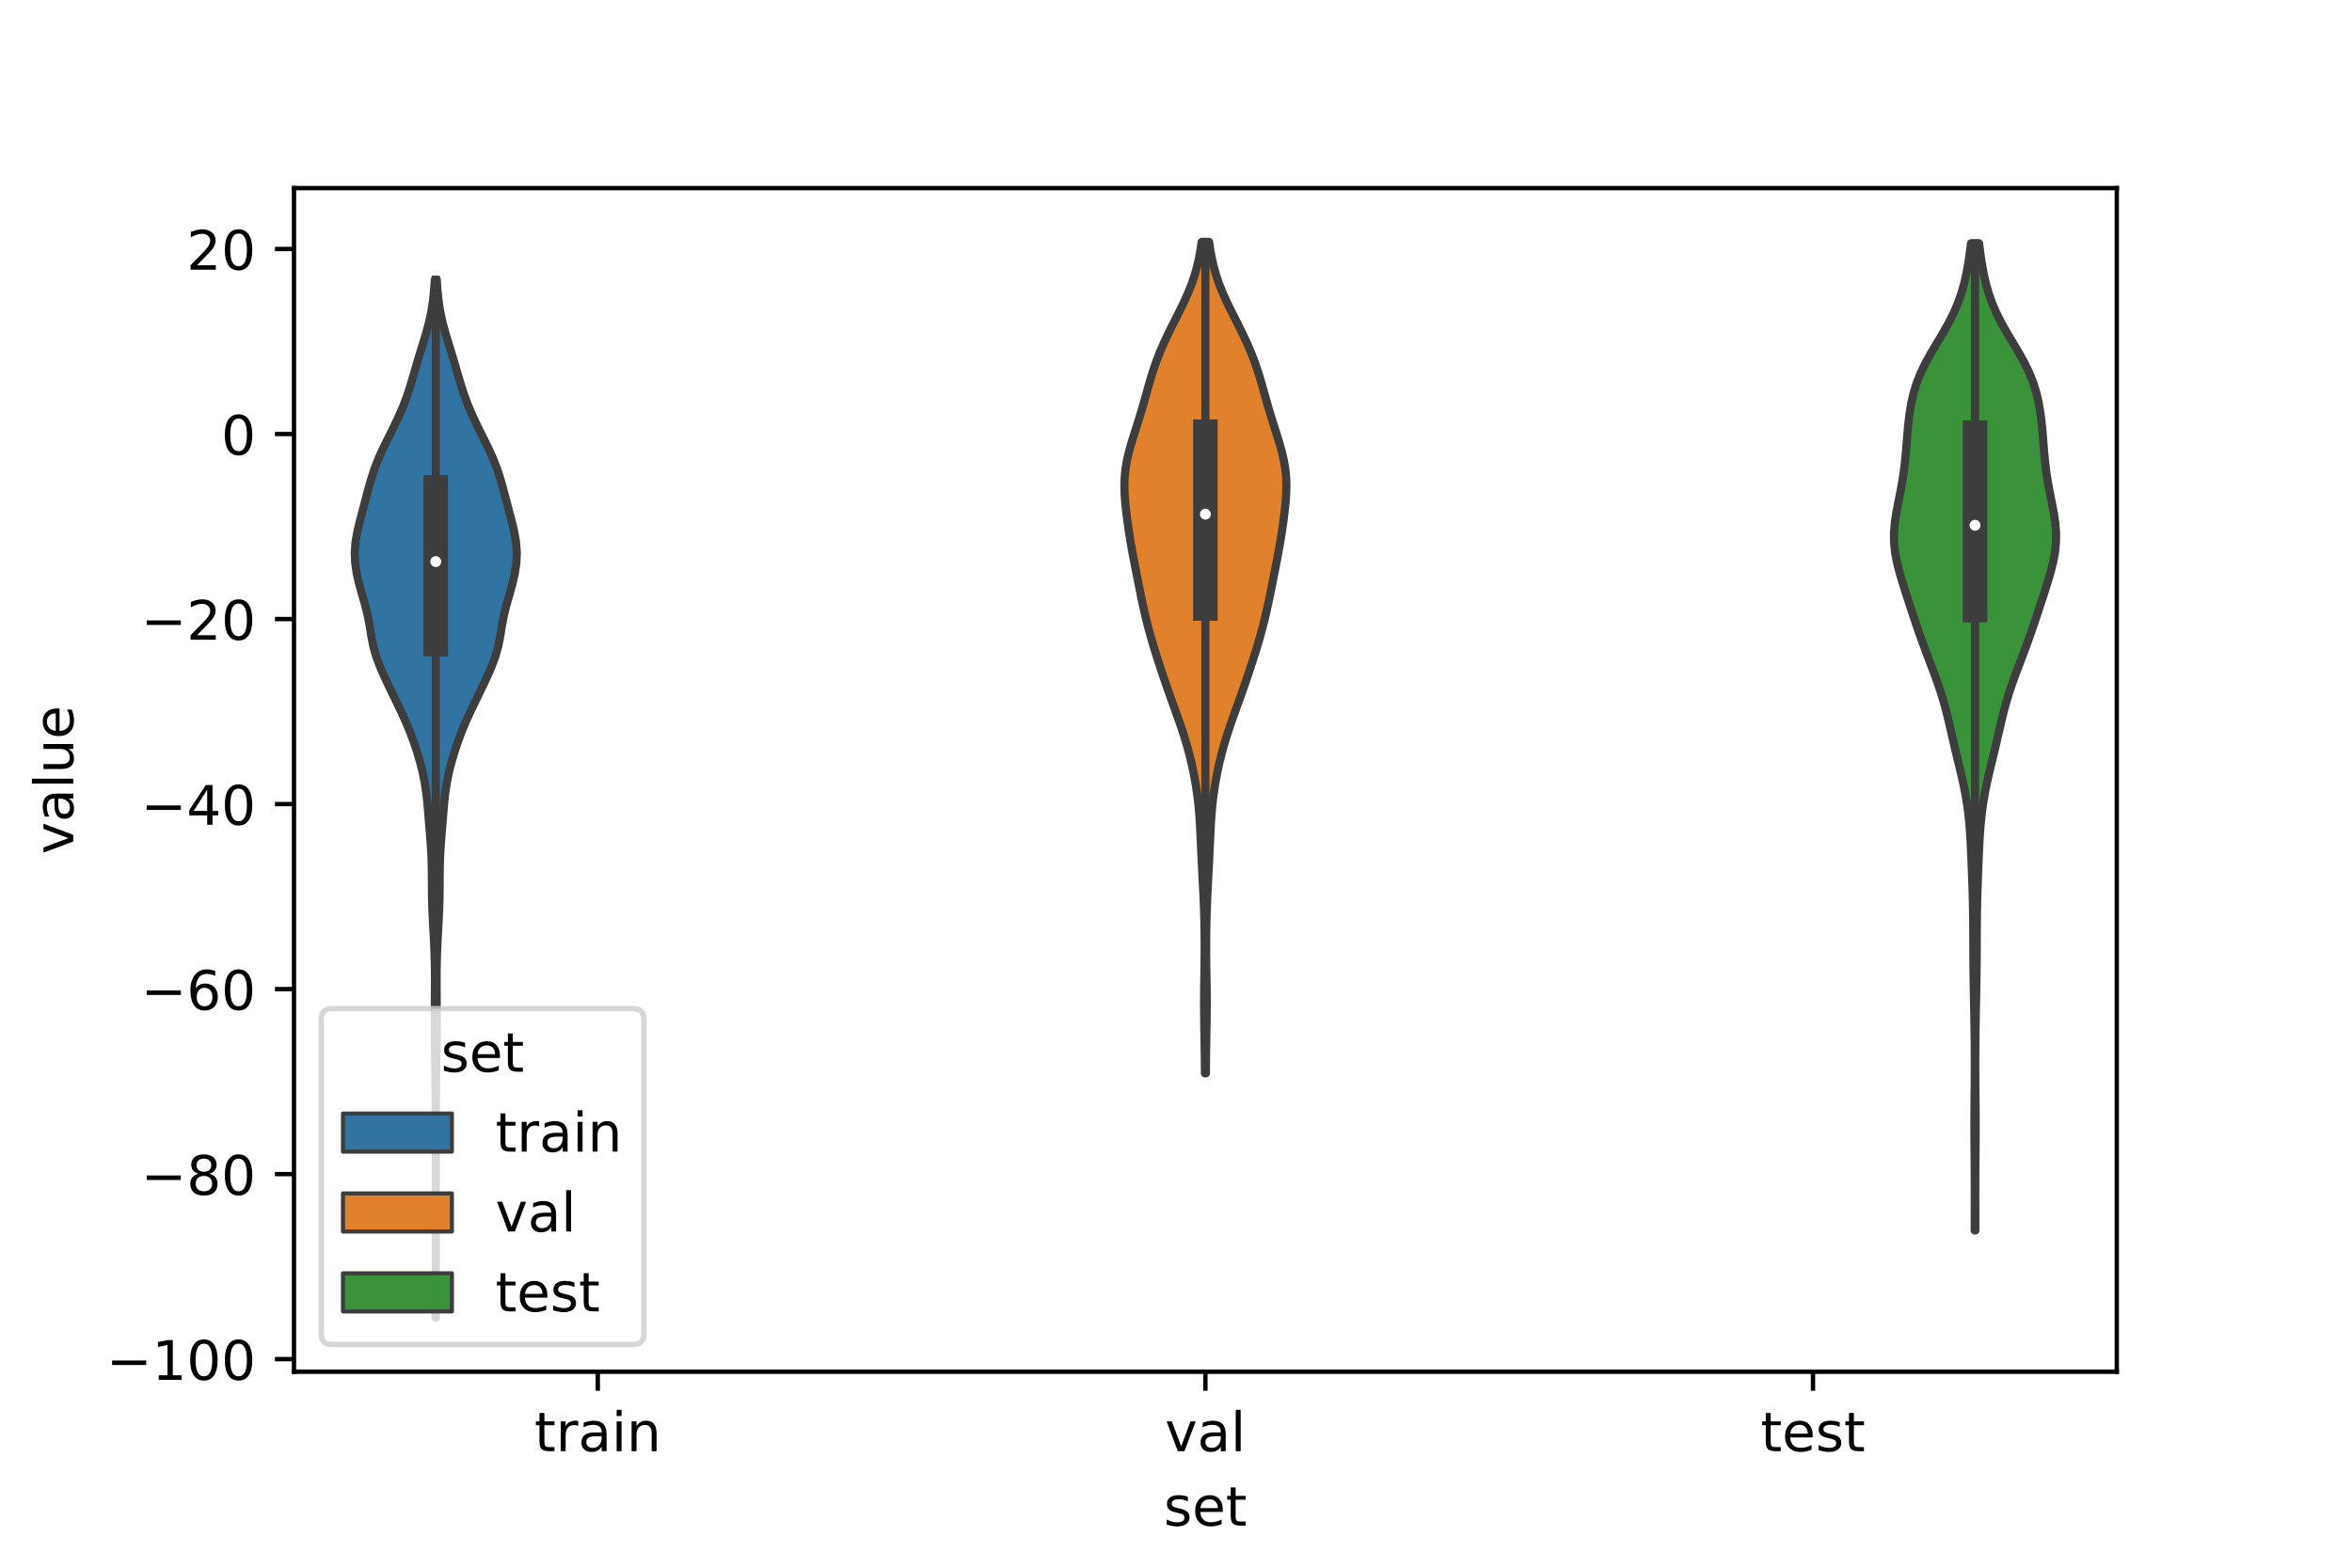 <?xml version="1.0" encoding="utf-8" standalone="no"?>
<!DOCTYPE svg PUBLIC "-//W3C//DTD SVG 1.1//EN"
  "http://www.w3.org/Graphics/SVG/1.1/DTD/svg11.dtd">
<!-- Created with matplotlib (https://matplotlib.org/) -->
<svg height="288pt" version="1.1" viewBox="0 0 432 288" width="432pt" xmlns="http://www.w3.org/2000/svg" xmlns:xlink="http://www.w3.org/1999/xlink">
 <defs>
  <style type="text/css">*{stroke-linecap:butt;stroke-linejoin:round;}</style>
 </defs>
 <g id="figure_1">
  <g id="patch_1">
   <path d="M 0 288 
L 432 288 
L 432 0 
L 0 0 
z
" style="fill:#ffffff;"/>
  </g>
  <g id="axes_1">
   <g id="patch_2">
    <path d="M 54 252 
L 388.8 252 
L 388.8 34.56 
L 54 34.56 
z
" style="fill:#ffffff;"/>
   </g>
   <g id="PolyCollection_1">
    <defs>
     <path d="M 80.064 -45.884 
L 80.016 -45.884 
L 80.018 -47.81 
L 80.024 -49.736 
L 80.03 -51.663 
L 80.035 -53.589 
L 80.038 -55.515 
L 80.039 -57.442 
L 80.04 -59.368 
L 80.04 -61.294 
L 80.04 -63.221 
L 80.04 -65.147 
L 80.04 -67.073 
L 80.04 -69 
L 80.04 -70.926 
L 80.04 -72.853 
L 80.039 -74.779 
L 80.038 -76.705 
L 80.035 -78.632 
L 80.03 -80.558 
L 80.024 -82.484 
L 80.016 -84.411 
L 80.007 -86.337 
L 79.997 -88.263 
L 79.979 -90.19 
L 79.952 -92.116 
L 79.917 -94.042 
L 79.885 -95.969 
L 79.864 -97.895 
L 79.857 -99.821 
L 79.862 -101.748 
L 79.871 -103.674 
L 79.88 -105.601 
L 79.887 -107.527 
L 79.882 -109.453 
L 79.854 -111.38 
L 79.795 -113.306 
L 79.708 -115.232 
L 79.604 -117.159 
L 79.499 -119.085 
L 79.412 -121.011 
L 79.356 -122.938 
L 79.332 -124.864 
L 79.325 -126.79 
L 79.306 -128.717 
L 79.247 -130.643 
L 79.139 -132.569 
L 78.994 -134.496 
L 78.836 -136.422 
L 78.681 -138.348 
L 78.519 -140.275 
L 78.316 -142.201 
L 78.032 -144.128 
L 77.645 -146.054 
L 77.159 -147.98 
L 76.59 -149.907 
L 75.947 -151.833 
L 75.222 -153.759 
L 74.406 -155.686 
L 73.515 -157.612 
L 72.586 -159.538 
L 71.652 -161.465 
L 70.739 -163.391 
L 69.884 -165.317 
L 69.148 -167.244 
L 68.591 -169.17 
L 68.208 -171.096 
L 67.898 -173.023 
L 67.535 -174.949 
L 67.058 -176.876 
L 66.505 -178.802 
L 65.965 -180.728 
L 65.522 -182.655 
L 65.239 -184.581 
L 65.16 -186.507 
L 65.303 -188.434 
L 65.641 -190.36 
L 66.103 -192.286 
L 66.611 -194.213 
L 67.119 -196.139 
L 67.625 -198.065 
L 68.168 -199.992 
L 68.799 -201.918 
L 69.557 -203.844 
L 70.436 -205.771 
L 71.389 -207.697 
L 72.35 -209.623 
L 73.262 -211.55 
L 74.087 -213.476 
L 74.808 -215.403 
L 75.433 -217.329 
L 76 -219.255 
L 76.556 -221.182 
L 77.135 -223.108 
L 77.733 -225.034 
L 78.315 -226.961 
L 78.83 -228.887 
L 79.238 -230.813 
L 79.532 -232.74 
L 79.729 -234.666 
L 79.857 -236.592 
L 80.223 -236.592 
L 80.223 -236.592 
L 80.351 -234.666 
L 80.548 -232.74 
L 80.842 -230.813 
L 81.25 -228.887 
L 81.765 -226.961 
L 82.347 -225.034 
L 82.945 -223.108 
L 83.524 -221.182 
L 84.08 -219.255 
L 84.647 -217.329 
L 85.272 -215.403 
L 85.993 -213.476 
L 86.818 -211.55 
L 87.73 -209.623 
L 88.691 -207.697 
L 89.644 -205.771 
L 90.523 -203.844 
L 91.281 -201.918 
L 91.912 -199.992 
L 92.455 -198.065 
L 92.961 -196.139 
L 93.469 -194.213 
L 93.977 -192.286 
L 94.439 -190.36 
L 94.777 -188.434 
L 94.92 -186.507 
L 94.841 -184.581 
L 94.558 -182.655 
L 94.115 -180.728 
L 93.575 -178.802 
L 93.022 -176.876 
L 92.545 -174.949 
L 92.182 -173.023 
L 91.872 -171.096 
L 91.489 -169.17 
L 90.932 -167.244 
L 90.196 -165.317 
L 89.341 -163.391 
L 88.428 -161.465 
L 87.494 -159.538 
L 86.565 -157.612 
L 85.674 -155.686 
L 84.858 -153.759 
L 84.133 -151.833 
L 83.49 -149.907 
L 82.921 -147.98 
L 82.435 -146.054 
L 82.048 -144.128 
L 81.764 -142.201 
L 81.561 -140.275 
L 81.399 -138.348 
L 81.244 -136.422 
L 81.086 -134.496 
L 80.941 -132.569 
L 80.833 -130.643 
L 80.774 -128.717 
L 80.755 -126.79 
L 80.748 -124.864 
L 80.724 -122.938 
L 80.668 -121.011 
L 80.581 -119.085 
L 80.476 -117.159 
L 80.372 -115.232 
L 80.285 -113.306 
L 80.226 -111.38 
L 80.198 -109.453 
L 80.193 -107.527 
L 80.2 -105.601 
L 80.209 -103.674 
L 80.218 -101.748 
L 80.223 -99.821 
L 80.216 -97.895 
L 80.195 -95.969 
L 80.163 -94.042 
L 80.128 -92.116 
L 80.101 -90.19 
L 80.083 -88.263 
L 80.073 -86.337 
L 80.064 -84.411 
L 80.056 -82.484 
L 80.05 -80.558 
L 80.045 -78.632 
L 80.042 -76.705 
L 80.041 -74.779 
L 80.04 -72.853 
L 80.04 -70.926 
L 80.04 -69 
L 80.04 -67.073 
L 80.04 -65.147 
L 80.04 -63.221 
L 80.04 -61.294 
L 80.04 -59.368 
L 80.041 -57.442 
L 80.042 -55.515 
L 80.045 -53.589 
L 80.05 -51.663 
L 80.056 -49.736 
L 80.062 -47.81 
L 80.064 -45.884 
z
" id="m0b0b80f12e" style="stroke:#3d3d3d;stroke-width:1.5;"/>
    </defs>
    <g clip-path="url(#p39d2b57de7)">
     <use style="fill:#3274a1;stroke:#3d3d3d;stroke-width:1.5;" x="0" xlink:href="#m0b0b80f12e" y="288"/>
    </g>
   </g>
   <g id="PolyCollection_2">
    <defs>
     <path d="M 221.485 -90.817 
L 221.315 -90.817 
L 221.301 -92.36 
L 221.285 -93.903 
L 221.265 -95.446 
L 221.241 -96.988 
L 221.214 -98.531 
L 221.189 -100.074 
L 221.169 -101.617 
L 221.158 -103.16 
L 221.159 -104.702 
L 221.172 -106.245 
L 221.193 -107.788 
L 221.217 -109.331 
L 221.24 -110.874 
L 221.257 -112.417 
L 221.263 -113.959 
L 221.258 -115.502 
L 221.242 -117.045 
L 221.213 -118.588 
L 221.173 -120.131 
L 221.121 -121.673 
L 221.058 -123.216 
L 220.985 -124.759 
L 220.905 -126.302 
L 220.822 -127.845 
L 220.741 -129.388 
L 220.665 -130.93 
L 220.594 -132.473 
L 220.525 -134.016 
L 220.452 -135.559 
L 220.366 -137.102 
L 220.257 -138.645 
L 220.116 -140.187 
L 219.938 -141.73 
L 219.719 -143.273 
L 219.461 -144.816 
L 219.163 -146.359 
L 218.826 -147.901 
L 218.448 -149.444 
L 218.029 -150.987 
L 217.569 -152.53 
L 217.069 -154.073 
L 216.538 -155.616 
L 215.987 -157.158 
L 215.428 -158.701 
L 214.874 -160.244 
L 214.331 -161.787 
L 213.801 -163.33 
L 213.284 -164.872 
L 212.778 -166.415 
L 212.285 -167.958 
L 211.809 -169.501 
L 211.358 -171.044 
L 210.935 -172.587 
L 210.544 -174.129 
L 210.181 -175.672 
L 209.843 -177.215 
L 209.521 -178.758 
L 209.209 -180.301 
L 208.902 -181.844 
L 208.597 -183.386 
L 208.296 -184.929 
L 208.004 -186.472 
L 207.728 -188.015 
L 207.472 -189.558 
L 207.238 -191.1 
L 207.024 -192.643 
L 206.833 -194.186 
L 206.672 -195.729 
L 206.561 -197.272 
L 206.52 -198.815 
L 206.573 -200.357 
L 206.731 -201.9 
L 206.996 -203.443 
L 207.355 -204.986 
L 207.785 -206.529 
L 208.259 -208.071 
L 208.751 -209.614 
L 209.238 -211.157 
L 209.707 -212.7 
L 210.154 -214.243 
L 210.586 -215.786 
L 211.02 -217.328 
L 211.474 -218.871 
L 211.969 -220.414 
L 212.517 -221.957 
L 213.126 -223.5 
L 213.795 -225.043 
L 214.517 -226.585 
L 215.277 -228.128 
L 216.057 -229.671 
L 216.833 -231.214 
L 217.578 -232.757 
L 218.267 -234.299 
L 218.88 -235.842 
L 219.406 -237.385 
L 219.845 -238.928 
L 220.202 -240.471 
L 220.49 -242.014 
L 220.72 -243.556 
L 222.08 -243.556 
L 222.08 -243.556 
L 222.31 -242.014 
L 222.598 -240.471 
L 222.955 -238.928 
L 223.394 -237.385 
L 223.92 -235.842 
L 224.533 -234.299 
L 225.222 -232.757 
L 225.967 -231.214 
L 226.743 -229.671 
L 227.523 -228.128 
L 228.283 -226.585 
L 229.005 -225.043 
L 229.674 -223.5 
L 230.283 -221.957 
L 230.831 -220.414 
L 231.326 -218.871 
L 231.78 -217.328 
L 232.214 -215.786 
L 232.646 -214.243 
L 233.093 -212.7 
L 233.562 -211.157 
L 234.049 -209.614 
L 234.541 -208.071 
L 235.015 -206.529 
L 235.445 -204.986 
L 235.804 -203.443 
L 236.069 -201.9 
L 236.227 -200.357 
L 236.28 -198.815 
L 236.239 -197.272 
L 236.128 -195.729 
L 235.967 -194.186 
L 235.776 -192.643 
L 235.562 -191.1 
L 235.328 -189.558 
L 235.072 -188.015 
L 234.796 -186.472 
L 234.504 -184.929 
L 234.203 -183.386 
L 233.898 -181.844 
L 233.591 -180.301 
L 233.279 -178.758 
L 232.957 -177.215 
L 232.619 -175.672 
L 232.256 -174.129 
L 231.865 -172.587 
L 231.442 -171.044 
L 230.991 -169.501 
L 230.515 -167.958 
L 230.022 -166.415 
L 229.516 -164.872 
L 228.999 -163.33 
L 228.469 -161.787 
L 227.926 -160.244 
L 227.372 -158.701 
L 226.813 -157.158 
L 226.262 -155.616 
L 225.731 -154.073 
L 225.231 -152.53 
L 224.771 -150.987 
L 224.352 -149.444 
L 223.974 -147.901 
L 223.637 -146.359 
L 223.339 -144.816 
L 223.081 -143.273 
L 222.862 -141.73 
L 222.684 -140.187 
L 222.543 -138.645 
L 222.434 -137.102 
L 222.348 -135.559 
L 222.275 -134.016 
L 222.206 -132.473 
L 222.135 -130.93 
L 222.059 -129.388 
L 221.978 -127.845 
L 221.895 -126.302 
L 221.815 -124.759 
L 221.742 -123.216 
L 221.679 -121.673 
L 221.627 -120.131 
L 221.587 -118.588 
L 221.558 -117.045 
L 221.542 -115.502 
L 221.537 -113.959 
L 221.543 -112.417 
L 221.56 -110.874 
L 221.583 -109.331 
L 221.607 -107.788 
L 221.628 -106.245 
L 221.641 -104.702 
L 221.642 -103.16 
L 221.631 -101.617 
L 221.611 -100.074 
L 221.586 -98.531 
L 221.559 -96.988 
L 221.535 -95.446 
L 221.515 -93.903 
L 221.499 -92.36 
L 221.485 -90.817 
z
" id="m37ff44eaa4" style="stroke:#3d3d3d;stroke-width:1.5;"/>
    </defs>
    <g clip-path="url(#p39d2b57de7)">
     <use style="fill:#e1812c;stroke:#3d3d3d;stroke-width:1.5;" x="0" xlink:href="#m37ff44eaa4" y="288"/>
    </g>
   </g>
   <g id="PolyCollection_3">
    <defs>
     <path d="M 362.82 -61.958 
L 362.7 -61.958 
L 362.701 -63.79 
L 362.705 -65.622 
L 362.71 -67.453 
L 362.713 -69.285 
L 362.71 -71.117 
L 362.701 -72.948 
L 362.687 -74.78 
L 362.67 -76.612 
L 362.656 -78.443 
L 362.648 -80.275 
L 362.648 -82.107 
L 362.657 -83.938 
L 362.671 -85.77 
L 362.688 -87.602 
L 362.703 -89.434 
L 362.713 -91.265 
L 362.715 -93.097 
L 362.708 -94.929 
L 362.693 -96.76 
L 362.671 -98.592 
L 362.643 -100.424 
L 362.61 -102.255 
L 362.575 -104.087 
L 362.539 -105.919 
L 362.507 -107.75 
L 362.481 -109.582 
L 362.463 -111.414 
L 362.452 -113.245 
L 362.446 -115.077 
L 362.439 -116.909 
L 362.426 -118.741 
L 362.402 -120.572 
L 362.365 -122.404 
L 362.315 -124.236 
L 362.254 -126.067 
L 362.187 -127.899 
L 362.116 -129.731 
L 362.038 -131.562 
L 361.949 -133.394 
L 361.836 -135.226 
L 361.686 -137.057 
L 361.487 -138.889 
L 361.228 -140.721 
L 360.909 -142.552 
L 360.533 -144.384 
L 360.115 -146.216 
L 359.674 -148.048 
L 359.229 -149.879 
L 358.795 -151.711 
L 358.373 -153.543 
L 357.951 -155.374 
L 357.505 -157.206 
L 357.011 -159.038 
L 356.454 -160.869 
L 355.834 -162.701 
L 355.163 -164.533 
L 354.467 -166.364 
L 353.772 -168.196 
L 353.094 -170.028 
L 352.443 -171.859 
L 351.816 -173.691 
L 351.206 -175.523 
L 350.605 -177.354 
L 350.01 -179.186 
L 349.429 -181.018 
L 348.887 -182.85 
L 348.422 -184.681 
L 348.077 -186.513 
L 347.891 -188.345 
L 347.88 -190.176 
L 348.032 -192.008 
L 348.309 -193.84 
L 348.658 -195.671 
L 349.025 -197.503 
L 349.365 -199.335 
L 349.652 -201.166 
L 349.878 -202.998 
L 350.055 -204.83 
L 350.204 -206.661 
L 350.352 -208.493 
L 350.527 -210.325 
L 350.754 -212.157 
L 351.062 -213.988 
L 351.483 -215.82 
L 352.048 -217.652 
L 352.775 -219.483 
L 353.663 -221.315 
L 354.679 -223.147 
L 355.768 -224.978 
L 356.863 -226.81 
L 357.898 -228.642 
L 358.824 -230.473 
L 359.613 -232.305 
L 360.261 -234.137 
L 360.779 -235.968 
L 361.19 -237.8 
L 361.518 -239.632 
L 361.788 -241.464 
L 362.016 -243.295 
L 363.504 -243.295 
L 363.504 -243.295 
L 363.732 -241.464 
L 364.002 -239.632 
L 364.33 -237.8 
L 364.741 -235.968 
L 365.259 -234.137 
L 365.907 -232.305 
L 366.696 -230.473 
L 367.622 -228.642 
L 368.657 -226.81 
L 369.752 -224.978 
L 370.841 -223.147 
L 371.857 -221.315 
L 372.745 -219.483 
L 373.472 -217.652 
L 374.037 -215.82 
L 374.458 -213.988 
L 374.766 -212.157 
L 374.993 -210.325 
L 375.168 -208.493 
L 375.316 -206.661 
L 375.465 -204.83 
L 375.642 -202.998 
L 375.868 -201.166 
L 376.155 -199.335 
L 376.495 -197.503 
L 376.862 -195.671 
L 377.211 -193.84 
L 377.488 -192.008 
L 377.64 -190.176 
L 377.629 -188.345 
L 377.443 -186.513 
L 377.098 -184.681 
L 376.633 -182.85 
L 376.091 -181.018 
L 375.51 -179.186 
L 374.915 -177.354 
L 374.314 -175.523 
L 373.704 -173.691 
L 373.077 -171.859 
L 372.426 -170.028 
L 371.748 -168.196 
L 371.053 -166.364 
L 370.357 -164.533 
L 369.686 -162.701 
L 369.066 -160.869 
L 368.509 -159.038 
L 368.015 -157.206 
L 367.569 -155.374 
L 367.147 -153.543 
L 366.725 -151.711 
L 366.291 -149.879 
L 365.846 -148.048 
L 365.405 -146.216 
L 364.987 -144.384 
L 364.611 -142.552 
L 364.292 -140.721 
L 364.033 -138.889 
L 363.834 -137.057 
L 363.684 -135.226 
L 363.571 -133.394 
L 363.482 -131.562 
L 363.404 -129.731 
L 363.333 -127.899 
L 363.266 -126.067 
L 363.205 -124.236 
L 363.155 -122.404 
L 363.118 -120.572 
L 363.094 -118.741 
L 363.081 -116.909 
L 363.074 -115.077 
L 363.068 -113.245 
L 363.057 -111.414 
L 363.039 -109.582 
L 363.013 -107.75 
L 362.981 -105.919 
L 362.945 -104.087 
L 362.91 -102.255 
L 362.877 -100.424 
L 362.849 -98.592 
L 362.827 -96.76 
L 362.812 -94.929 
L 362.805 -93.097 
L 362.807 -91.265 
L 362.817 -89.434 
L 362.832 -87.602 
L 362.849 -85.77 
L 362.863 -83.938 
L 362.872 -82.107 
L 362.872 -80.275 
L 362.864 -78.443 
L 362.85 -76.612 
L 362.833 -74.78 
L 362.819 -72.948 
L 362.81 -71.117 
L 362.807 -69.285 
L 362.81 -67.453 
L 362.815 -65.622 
L 362.819 -63.79 
L 362.82 -61.958 
z
" id="m0a3ede0285" style="stroke:#3d3d3d;stroke-width:1.5;"/>
    </defs>
    <g clip-path="url(#p39d2b57de7)">
     <use style="fill:#3a923a;stroke:#3d3d3d;stroke-width:1.5;" x="0" xlink:href="#m0a3ede0285" y="288"/>
    </g>
   </g>
   <g id="patch_3">
    <path clip-path="url(#p39d2b57de7)" d="M 109.8 79.735 
L 109.8 79.735 
L 109.8 79.735 
L 109.8 79.735 
z
" style="fill:#3274a1;stroke:#3d3d3d;stroke-linejoin:miter;stroke-width:0.75;"/>
   </g>
   <g id="patch_4">
    <path clip-path="url(#p39d2b57de7)" d="M 109.8 79.735 
L 109.8 79.735 
L 109.8 79.735 
L 109.8 79.735 
z
" style="fill:#e1812c;stroke:#3d3d3d;stroke-linejoin:miter;stroke-width:0.75;"/>
   </g>
   <g id="patch_5">
    <path clip-path="url(#p39d2b57de7)" d="M 109.8 79.735 
L 109.8 79.735 
L 109.8 79.735 
L 109.8 79.735 
z
" style="fill:#3a923a;stroke:#3d3d3d;stroke-linejoin:miter;stroke-width:0.75;"/>
   </g>
   <g id="matplotlib.axis_1">
    <g id="xtick_1">
     <g id="line2d_1">
      <defs>
       <path d="M 0 0 
L 0 3.5 
" id="m815b0f4d3c" style="stroke:#000000;stroke-width:0.8;"/>
      </defs>
      <g>
       <use style="stroke:#000000;stroke-width:0.8;" x="109.8" xlink:href="#m815b0f4d3c" y="252"/>
      </g>
     </g>
     <g id="text_1">
      <!-- train -->
      <g transform="translate(98.162 266.598)scale(0.1 -0.1)">
       <defs>
        <path d="M 18.312 70.219 
L 18.312 54.688 
L 36.812 54.688 
L 36.812 47.703 
L 18.312 47.703 
L 18.312 18.016 
Q 18.312 11.328 20.141 9.422 
Q 21.969 7.516 27.594 7.516 
L 36.812 7.516 
L 36.812 0 
L 27.594 0 
Q 17.188 0 13.234 3.875 
Q 9.281 7.766 9.281 18.016 
L 9.281 47.703 
L 2.688 47.703 
L 2.688 54.688 
L 9.281 54.688 
L 9.281 70.219 
z
" id="DejaVuSans-116"/>
        <path d="M 41.109 46.297 
Q 39.594 47.172 37.812 47.578 
Q 36.031 48 33.891 48 
Q 26.266 48 22.188 43.047 
Q 18.109 38.094 18.109 28.812 
L 18.109 0 
L 9.078 0 
L 9.078 54.688 
L 18.109 54.688 
L 18.109 46.188 
Q 20.953 51.172 25.484 53.578 
Q 30.031 56 36.531 56 
Q 37.453 56 38.578 55.875 
Q 39.703 55.766 41.062 55.516 
z
" id="DejaVuSans-114"/>
        <path d="M 34.281 27.484 
Q 23.391 27.484 19.188 25 
Q 14.984 22.516 14.984 16.5 
Q 14.984 11.719 18.141 8.906 
Q 21.297 6.109 26.703 6.109 
Q 34.188 6.109 38.703 11.406 
Q 43.219 16.703 43.219 25.484 
L 43.219 27.484 
z
M 52.203 31.203 
L 52.203 0 
L 43.219 0 
L 43.219 8.297 
Q 40.141 3.328 35.547 0.953 
Q 30.953 -1.422 24.312 -1.422 
Q 15.922 -1.422 10.953 3.297 
Q 6 8.016 6 15.922 
Q 6 25.141 12.172 29.828 
Q 18.359 34.516 30.609 34.516 
L 43.219 34.516 
L 43.219 35.406 
Q 43.219 41.609 39.141 45 
Q 35.062 48.391 27.688 48.391 
Q 23 48.391 18.547 47.266 
Q 14.109 46.141 10.016 43.891 
L 10.016 52.203 
Q 14.938 54.109 19.578 55.047 
Q 24.219 56 28.609 56 
Q 40.484 56 46.344 49.844 
Q 52.203 43.703 52.203 31.203 
z
" id="DejaVuSans-97"/>
        <path d="M 9.422 54.688 
L 18.406 54.688 
L 18.406 0 
L 9.422 0 
z
M 9.422 75.984 
L 18.406 75.984 
L 18.406 64.594 
L 9.422 64.594 
z
" id="DejaVuSans-105"/>
        <path d="M 54.891 33.016 
L 54.891 0 
L 45.906 0 
L 45.906 32.719 
Q 45.906 40.484 42.875 44.328 
Q 39.844 48.188 33.797 48.188 
Q 26.516 48.188 22.312 43.547 
Q 18.109 38.922 18.109 30.906 
L 18.109 0 
L 9.078 0 
L 9.078 54.688 
L 18.109 54.688 
L 18.109 46.188 
Q 21.344 51.125 25.703 53.562 
Q 30.078 56 35.797 56 
Q 45.219 56 50.047 50.172 
Q 54.891 44.344 54.891 33.016 
z
" id="DejaVuSans-110"/>
       </defs>
       <use xlink:href="#DejaVuSans-116"/>
       <use x="39.209" xlink:href="#DejaVuSans-114"/>
       <use x="80.322" xlink:href="#DejaVuSans-97"/>
       <use x="141.602" xlink:href="#DejaVuSans-105"/>
       <use x="169.385" xlink:href="#DejaVuSans-110"/>
      </g>
     </g>
    </g>
    <g id="xtick_2">
     <g id="line2d_2">
      <g>
       <use style="stroke:#000000;stroke-width:0.8;" x="221.4" xlink:href="#m815b0f4d3c" y="252"/>
      </g>
     </g>
     <g id="text_2">
      <!-- val -->
      <g transform="translate(213.988 266.598)scale(0.1 -0.1)">
       <defs>
        <path d="M 2.984 54.688 
L 12.5 54.688 
L 29.594 8.797 
L 46.688 54.688 
L 56.203 54.688 
L 35.688 0 
L 23.484 0 
z
" id="DejaVuSans-118"/>
        <path d="M 9.422 75.984 
L 18.406 75.984 
L 18.406 0 
L 9.422 0 
z
" id="DejaVuSans-108"/>
       </defs>
       <use xlink:href="#DejaVuSans-118"/>
       <use x="59.18" xlink:href="#DejaVuSans-97"/>
       <use x="120.459" xlink:href="#DejaVuSans-108"/>
      </g>
     </g>
    </g>
    <g id="xtick_3">
     <g id="line2d_3">
      <g>
       <use style="stroke:#000000;stroke-width:0.8;" x="333" xlink:href="#m815b0f4d3c" y="252"/>
      </g>
     </g>
     <g id="text_3">
      <!-- test -->
      <g transform="translate(323.398 266.598)scale(0.1 -0.1)">
       <defs>
        <path d="M 56.203 29.594 
L 56.203 25.203 
L 14.891 25.203 
Q 15.484 15.922 20.484 11.062 
Q 25.484 6.203 34.422 6.203 
Q 39.594 6.203 44.453 7.469 
Q 49.312 8.734 54.109 11.281 
L 54.109 2.781 
Q 49.266 0.734 44.188 -0.344 
Q 39.109 -1.422 33.891 -1.422 
Q 20.797 -1.422 13.156 6.188 
Q 5.516 13.812 5.516 26.812 
Q 5.516 40.234 12.766 48.109 
Q 20.016 56 32.328 56 
Q 43.359 56 49.781 48.891 
Q 56.203 41.797 56.203 29.594 
z
M 47.219 32.234 
Q 47.125 39.594 43.094 43.984 
Q 39.062 48.391 32.422 48.391 
Q 24.906 48.391 20.391 44.141 
Q 15.875 39.891 15.188 32.172 
z
" id="DejaVuSans-101"/>
        <path d="M 44.281 53.078 
L 44.281 44.578 
Q 40.484 46.531 36.375 47.5 
Q 32.281 48.484 27.875 48.484 
Q 21.188 48.484 17.844 46.438 
Q 14.5 44.391 14.5 40.281 
Q 14.5 37.156 16.891 35.375 
Q 19.281 33.594 26.516 31.984 
L 29.594 31.297 
Q 39.156 29.25 43.188 25.516 
Q 47.219 21.781 47.219 15.094 
Q 47.219 7.469 41.188 3.016 
Q 35.156 -1.422 24.609 -1.422 
Q 20.219 -1.422 15.453 -0.562 
Q 10.688 0.297 5.422 2 
L 5.422 11.281 
Q 10.406 8.688 15.234 7.391 
Q 20.062 6.109 24.812 6.109 
Q 31.156 6.109 34.562 8.281 
Q 37.984 10.453 37.984 14.406 
Q 37.984 18.062 35.516 20.016 
Q 33.062 21.969 24.703 23.781 
L 21.578 24.516 
Q 13.234 26.266 9.516 29.906 
Q 5.812 33.547 5.812 39.891 
Q 5.812 47.609 11.281 51.797 
Q 16.75 56 26.812 56 
Q 31.781 56 36.172 55.266 
Q 40.578 54.547 44.281 53.078 
z
" id="DejaVuSans-115"/>
       </defs>
       <use xlink:href="#DejaVuSans-116"/>
       <use x="39.209" xlink:href="#DejaVuSans-101"/>
       <use x="100.732" xlink:href="#DejaVuSans-115"/>
       <use x="152.832" xlink:href="#DejaVuSans-116"/>
      </g>
     </g>
    </g>
    <g id="text_4">
     <!-- set -->
     <g transform="translate(213.759 280.277)scale(0.1 -0.1)">
      <use xlink:href="#DejaVuSans-115"/>
      <use x="52.1" xlink:href="#DejaVuSans-101"/>
      <use x="113.623" xlink:href="#DejaVuSans-116"/>
     </g>
    </g>
   </g>
   <g id="matplotlib.axis_2">
    <g id="ytick_1">
     <g id="line2d_4">
      <defs>
       <path d="M 0 0 
L -3.5 0 
" id="m51e8c45843" style="stroke:#000000;stroke-width:0.8;"/>
      </defs>
      <g>
       <use style="stroke:#000000;stroke-width:0.8;" x="54" xlink:href="#m51e8c45843" y="249.687"/>
      </g>
     </g>
     <g id="text_5">
      <!-- −100 -->
      <g transform="translate(19.533 253.486)scale(0.1 -0.1)">
       <defs>
        <path d="M 10.594 35.5 
L 73.188 35.5 
L 73.188 27.203 
L 10.594 27.203 
z
" id="DejaVuSans-8722"/>
        <path d="M 12.406 8.297 
L 28.516 8.297 
L 28.516 63.922 
L 10.984 60.406 
L 10.984 69.391 
L 28.422 72.906 
L 38.281 72.906 
L 38.281 8.297 
L 54.391 8.297 
L 54.391 0 
L 12.406 0 
z
" id="DejaVuSans-49"/>
        <path d="M 31.781 66.406 
Q 24.172 66.406 20.328 58.906 
Q 16.5 51.422 16.5 36.375 
Q 16.5 21.391 20.328 13.891 
Q 24.172 6.391 31.781 6.391 
Q 39.453 6.391 43.281 13.891 
Q 47.125 21.391 47.125 36.375 
Q 47.125 51.422 43.281 58.906 
Q 39.453 66.406 31.781 66.406 
z
M 31.781 74.219 
Q 44.047 74.219 50.516 64.516 
Q 56.984 54.828 56.984 36.375 
Q 56.984 17.969 50.516 8.266 
Q 44.047 -1.422 31.781 -1.422 
Q 19.531 -1.422 13.062 8.266 
Q 6.594 17.969 6.594 36.375 
Q 6.594 54.828 13.062 64.516 
Q 19.531 74.219 31.781 74.219 
z
" id="DejaVuSans-48"/>
       </defs>
       <use xlink:href="#DejaVuSans-8722"/>
       <use x="83.789" xlink:href="#DejaVuSans-49"/>
       <use x="147.412" xlink:href="#DejaVuSans-48"/>
       <use x="211.035" xlink:href="#DejaVuSans-48"/>
      </g>
     </g>
    </g>
    <g id="ytick_2">
     <g id="line2d_5">
      <g>
       <use style="stroke:#000000;stroke-width:0.8;" x="54" xlink:href="#m51e8c45843" y="215.696"/>
      </g>
     </g>
     <g id="text_6">
      <!-- −80 -->
      <g transform="translate(25.895 219.496)scale(0.1 -0.1)">
       <defs>
        <path d="M 31.781 34.625 
Q 24.75 34.625 20.719 30.859 
Q 16.703 27.094 16.703 20.516 
Q 16.703 13.922 20.719 10.156 
Q 24.75 6.391 31.781 6.391 
Q 38.812 6.391 42.859 10.172 
Q 46.922 13.969 46.922 20.516 
Q 46.922 27.094 42.891 30.859 
Q 38.875 34.625 31.781 34.625 
z
M 21.922 38.812 
Q 15.578 40.375 12.031 44.719 
Q 8.5 49.078 8.5 55.328 
Q 8.5 64.062 14.719 69.141 
Q 20.953 74.219 31.781 74.219 
Q 42.672 74.219 48.875 69.141 
Q 55.078 64.062 55.078 55.328 
Q 55.078 49.078 51.531 44.719 
Q 48 40.375 41.703 38.812 
Q 48.828 37.156 52.797 32.312 
Q 56.781 27.484 56.781 20.516 
Q 56.781 9.906 50.312 4.234 
Q 43.844 -1.422 31.781 -1.422 
Q 19.734 -1.422 13.25 4.234 
Q 6.781 9.906 6.781 20.516 
Q 6.781 27.484 10.781 32.312 
Q 14.797 37.156 21.922 38.812 
z
M 18.312 54.391 
Q 18.312 48.734 21.844 45.562 
Q 25.391 42.391 31.781 42.391 
Q 38.141 42.391 41.719 45.562 
Q 45.312 48.734 45.312 54.391 
Q 45.312 60.062 41.719 63.234 
Q 38.141 66.406 31.781 66.406 
Q 25.391 66.406 21.844 63.234 
Q 18.312 60.062 18.312 54.391 
z
" id="DejaVuSans-56"/>
       </defs>
       <use xlink:href="#DejaVuSans-8722"/>
       <use x="83.789" xlink:href="#DejaVuSans-56"/>
       <use x="147.412" xlink:href="#DejaVuSans-48"/>
      </g>
     </g>
    </g>
    <g id="ytick_3">
     <g id="line2d_6">
      <g>
       <use style="stroke:#000000;stroke-width:0.8;" x="54" xlink:href="#m51e8c45843" y="181.706"/>
      </g>
     </g>
     <g id="text_7">
      <!-- −60 -->
      <g transform="translate(25.895 185.505)scale(0.1 -0.1)">
       <defs>
        <path d="M 33.016 40.375 
Q 26.375 40.375 22.484 35.828 
Q 18.609 31.297 18.609 23.391 
Q 18.609 15.531 22.484 10.953 
Q 26.375 6.391 33.016 6.391 
Q 39.656 6.391 43.531 10.953 
Q 47.406 15.531 47.406 23.391 
Q 47.406 31.297 43.531 35.828 
Q 39.656 40.375 33.016 40.375 
z
M 52.594 71.297 
L 52.594 62.312 
Q 48.875 64.062 45.094 64.984 
Q 41.312 65.922 37.594 65.922 
Q 27.828 65.922 22.672 59.328 
Q 17.531 52.734 16.797 39.406 
Q 19.672 43.656 24.016 45.922 
Q 28.375 48.188 33.594 48.188 
Q 44.578 48.188 50.953 41.516 
Q 57.328 34.859 57.328 23.391 
Q 57.328 12.156 50.688 5.359 
Q 44.047 -1.422 33.016 -1.422 
Q 20.359 -1.422 13.672 8.266 
Q 6.984 17.969 6.984 36.375 
Q 6.984 53.656 15.188 63.938 
Q 23.391 74.219 37.203 74.219 
Q 40.922 74.219 44.703 73.484 
Q 48.484 72.75 52.594 71.297 
z
" id="DejaVuSans-54"/>
       </defs>
       <use xlink:href="#DejaVuSans-8722"/>
       <use x="83.789" xlink:href="#DejaVuSans-54"/>
       <use x="147.412" xlink:href="#DejaVuSans-48"/>
      </g>
     </g>
    </g>
    <g id="ytick_4">
     <g id="line2d_7">
      <g>
       <use style="stroke:#000000;stroke-width:0.8;" x="54" xlink:href="#m51e8c45843" y="147.716"/>
      </g>
     </g>
     <g id="text_8">
      <!-- −40 -->
      <g transform="translate(25.895 151.515)scale(0.1 -0.1)">
       <defs>
        <path d="M 37.797 64.312 
L 12.891 25.391 
L 37.797 25.391 
z
M 35.203 72.906 
L 47.609 72.906 
L 47.609 25.391 
L 58.016 25.391 
L 58.016 17.188 
L 47.609 17.188 
L 47.609 0 
L 37.797 0 
L 37.797 17.188 
L 4.891 17.188 
L 4.891 26.703 
z
" id="DejaVuSans-52"/>
       </defs>
       <use xlink:href="#DejaVuSans-8722"/>
       <use x="83.789" xlink:href="#DejaVuSans-52"/>
       <use x="147.412" xlink:href="#DejaVuSans-48"/>
      </g>
     </g>
    </g>
    <g id="ytick_5">
     <g id="line2d_8">
      <g>
       <use style="stroke:#000000;stroke-width:0.8;" x="54" xlink:href="#m51e8c45843" y="113.725"/>
      </g>
     </g>
     <g id="text_9">
      <!-- −20 -->
      <g transform="translate(25.895 117.525)scale(0.1 -0.1)">
       <defs>
        <path d="M 19.188 8.297 
L 53.609 8.297 
L 53.609 0 
L 7.328 0 
L 7.328 8.297 
Q 12.938 14.109 22.625 23.891 
Q 32.328 33.688 34.812 36.531 
Q 39.547 41.844 41.422 45.531 
Q 43.312 49.219 43.312 52.781 
Q 43.312 58.594 39.234 62.25 
Q 35.156 65.922 28.609 65.922 
Q 23.969 65.922 18.812 64.312 
Q 13.672 62.703 7.812 59.422 
L 7.812 69.391 
Q 13.766 71.781 18.938 73 
Q 24.125 74.219 28.422 74.219 
Q 39.75 74.219 46.484 68.547 
Q 53.219 62.891 53.219 53.422 
Q 53.219 48.922 51.531 44.891 
Q 49.859 40.875 45.406 35.406 
Q 44.188 33.984 37.641 27.219 
Q 31.109 20.453 19.188 8.297 
z
" id="DejaVuSans-50"/>
       </defs>
       <use xlink:href="#DejaVuSans-8722"/>
       <use x="83.789" xlink:href="#DejaVuSans-50"/>
       <use x="147.412" xlink:href="#DejaVuSans-48"/>
      </g>
     </g>
    </g>
    <g id="ytick_6">
     <g id="line2d_9">
      <g>
       <use style="stroke:#000000;stroke-width:0.8;" x="54" xlink:href="#m51e8c45843" y="79.735"/>
      </g>
     </g>
     <g id="text_10">
      <!-- 0 -->
      <g transform="translate(40.638 83.534)scale(0.1 -0.1)">
       <use xlink:href="#DejaVuSans-48"/>
      </g>
     </g>
    </g>
    <g id="ytick_7">
     <g id="line2d_10">
      <g>
       <use style="stroke:#000000;stroke-width:0.8;" x="54" xlink:href="#m51e8c45843" y="45.745"/>
      </g>
     </g>
     <g id="text_11">
      <!-- 20 -->
      <g transform="translate(34.275 49.544)scale(0.1 -0.1)">
       <use xlink:href="#DejaVuSans-50"/>
       <use x="63.623" xlink:href="#DejaVuSans-48"/>
      </g>
     </g>
    </g>
    <g id="text_12">
     <!-- value -->
     <g transform="translate(13.453 156.938)rotate(-90)scale(0.1 -0.1)">
      <defs>
       <path d="M 8.5 21.578 
L 8.5 54.688 
L 17.484 54.688 
L 17.484 21.922 
Q 17.484 14.156 20.5 10.266 
Q 23.531 6.391 29.594 6.391 
Q 36.859 6.391 41.078 11.031 
Q 45.312 15.672 45.312 23.688 
L 45.312 54.688 
L 54.297 54.688 
L 54.297 0 
L 45.312 0 
L 45.312 8.406 
Q 42.047 3.422 37.719 1 
Q 33.406 -1.422 27.688 -1.422 
Q 18.266 -1.422 13.375 4.438 
Q 8.5 10.297 8.5 21.578 
z
M 31.109 56 
z
" id="DejaVuSans-117"/>
      </defs>
      <use xlink:href="#DejaVuSans-118"/>
      <use x="59.18" xlink:href="#DejaVuSans-97"/>
      <use x="120.459" xlink:href="#DejaVuSans-108"/>
      <use x="148.242" xlink:href="#DejaVuSans-117"/>
      <use x="211.621" xlink:href="#DejaVuSans-101"/>
     </g>
    </g>
   </g>
   <g id="line2d_11">
    <path clip-path="url(#p39d2b57de7)" d="M 80.04 161.242 
L 80.04 51.408 
" style="fill:none;stroke:#3d3d3d;stroke-linecap:square;stroke-width:1.5;"/>
   </g>
   <g id="line2d_12">
    <path clip-path="url(#p39d2b57de7)" d="M 80.04 118.34 
L 80.04 89.532 
" style="fill:none;stroke:#3d3d3d;stroke-linecap:square;stroke-width:4.5;"/>
   </g>
   <g id="line2d_13">
    <path clip-path="url(#p39d2b57de7)" d="M 221.4 158.425 
L 221.4 44.444 
" style="fill:none;stroke:#3d3d3d;stroke-linecap:square;stroke-width:1.5;"/>
   </g>
   <g id="line2d_14">
    <path clip-path="url(#p39d2b57de7)" d="M 221.4 111.796 
L 221.4 79.309 
" style="fill:none;stroke:#3d3d3d;stroke-linecap:square;stroke-width:4.5;"/>
   </g>
   <g id="line2d_15">
    <path clip-path="url(#p39d2b57de7)" d="M 362.76 160.465 
L 362.76 44.705 
" style="fill:none;stroke:#3d3d3d;stroke-linecap:square;stroke-width:1.5;"/>
   </g>
   <g id="line2d_16">
    <path clip-path="url(#p39d2b57de7)" d="M 362.76 112.098 
L 362.76 79.482 
" style="fill:none;stroke:#3d3d3d;stroke-linecap:square;stroke-width:4.5;"/>
   </g>
   <g id="patch_6">
    <path d="M 54 252 
L 54 34.56 
" style="fill:none;stroke:#000000;stroke-linecap:square;stroke-linejoin:miter;stroke-width:0.8;"/>
   </g>
   <g id="patch_7">
    <path d="M 388.8 252 
L 388.8 34.56 
" style="fill:none;stroke:#000000;stroke-linecap:square;stroke-linejoin:miter;stroke-width:0.8;"/>
   </g>
   <g id="patch_8">
    <path d="M 54 252 
L 388.8 252 
" style="fill:none;stroke:#000000;stroke-linecap:square;stroke-linejoin:miter;stroke-width:0.8;"/>
   </g>
   <g id="patch_9">
    <path d="M 54 34.56 
L 388.8 34.56 
" style="fill:none;stroke:#000000;stroke-linecap:square;stroke-linejoin:miter;stroke-width:0.8;"/>
   </g>
   <g id="PathCollection_1">
    <defs>
     <path d="M 0 1.5 
C 0.398 1.5 0.779 1.342 1.061 1.061 
C 1.342 0.779 1.5 0.398 1.5 0 
C 1.5 -0.398 1.342 -0.779 1.061 -1.061 
C 0.779 -1.342 0.398 -1.5 0 -1.5 
C -0.398 -1.5 -0.779 -1.342 -1.061 -1.061 
C -1.342 -0.779 -1.5 -0.398 -1.5 0 
C -1.5 0.398 -1.342 0.779 -1.061 1.061 
C -0.779 1.342 -0.398 1.5 0 1.5 
z
" id="me887a16f89" style="stroke:#3d3d3d;"/>
    </defs>
    <g clip-path="url(#p39d2b57de7)">
     <use style="fill:#ffffff;stroke:#3d3d3d;" x="80.04" xlink:href="#me887a16f89" y="103.168"/>
    </g>
   </g>
   <g id="PathCollection_2">
    <g clip-path="url(#p39d2b57de7)">
     <use style="fill:#ffffff;stroke:#3d3d3d;" x="221.4" xlink:href="#me887a16f89" y="94.454"/>
    </g>
   </g>
   <g id="PathCollection_3">
    <g clip-path="url(#p39d2b57de7)">
     <use style="fill:#ffffff;stroke:#3d3d3d;" x="362.76" xlink:href="#me887a16f89" y="96.497"/>
    </g>
   </g>
   <g id="legend_1">
    <g id="patch_10">
     <path d="M 61 247 
L 116.275 247 
Q 118.275 247 118.275 245 
L 118.275 187.287 
Q 118.275 185.287 116.275 185.287 
L 61 185.287 
Q 59 185.287 59 187.287 
L 59 245 
Q 59 247 61 247 
z
" style="fill:#ffffff;opacity:0.8;stroke:#cccccc;stroke-linejoin:miter;"/>
    </g>
    <g id="text_13">
     <!-- set -->
     <g transform="translate(80.996 196.886)scale(0.1 -0.1)">
      <use xlink:href="#DejaVuSans-115"/>
      <use x="52.1" xlink:href="#DejaVuSans-101"/>
      <use x="113.623" xlink:href="#DejaVuSans-116"/>
     </g>
    </g>
    <g id="patch_11">
     <path d="M 63 211.564 
L 83 211.564 
L 83 204.564 
L 63 204.564 
z
" style="fill:#3274a1;stroke:#3d3d3d;stroke-linejoin:miter;stroke-width:0.75;"/>
    </g>
    <g id="text_14">
     <!-- train -->
     <g transform="translate(91 211.564)scale(0.1 -0.1)">
      <use xlink:href="#DejaVuSans-116"/>
      <use x="39.209" xlink:href="#DejaVuSans-114"/>
      <use x="80.322" xlink:href="#DejaVuSans-97"/>
      <use x="141.602" xlink:href="#DejaVuSans-105"/>
      <use x="169.385" xlink:href="#DejaVuSans-110"/>
     </g>
    </g>
    <g id="patch_12">
     <path d="M 63 226.242 
L 83 226.242 
L 83 219.242 
L 63 219.242 
z
" style="fill:#e1812c;stroke:#3d3d3d;stroke-linejoin:miter;stroke-width:0.75;"/>
    </g>
    <g id="text_15">
     <!-- val -->
     <g transform="translate(91 226.242)scale(0.1 -0.1)">
      <use xlink:href="#DejaVuSans-118"/>
      <use x="59.18" xlink:href="#DejaVuSans-97"/>
      <use x="120.459" xlink:href="#DejaVuSans-108"/>
     </g>
    </g>
    <g id="patch_13">
     <path d="M 63 240.92 
L 83 240.92 
L 83 233.92 
L 63 233.92 
z
" style="fill:#3a923a;stroke:#3d3d3d;stroke-linejoin:miter;stroke-width:0.75;"/>
    </g>
    <g id="text_16">
     <!-- test -->
     <g transform="translate(91 240.92)scale(0.1 -0.1)">
      <use xlink:href="#DejaVuSans-116"/>
      <use x="39.209" xlink:href="#DejaVuSans-101"/>
      <use x="100.732" xlink:href="#DejaVuSans-115"/>
      <use x="152.832" xlink:href="#DejaVuSans-116"/>
     </g>
    </g>
   </g>
  </g>
 </g>
 <defs>
  <clipPath id="p39d2b57de7">
   <rect height="217.44" width="334.8" x="54" y="34.56"/>
  </clipPath>
 </defs>
</svg>
